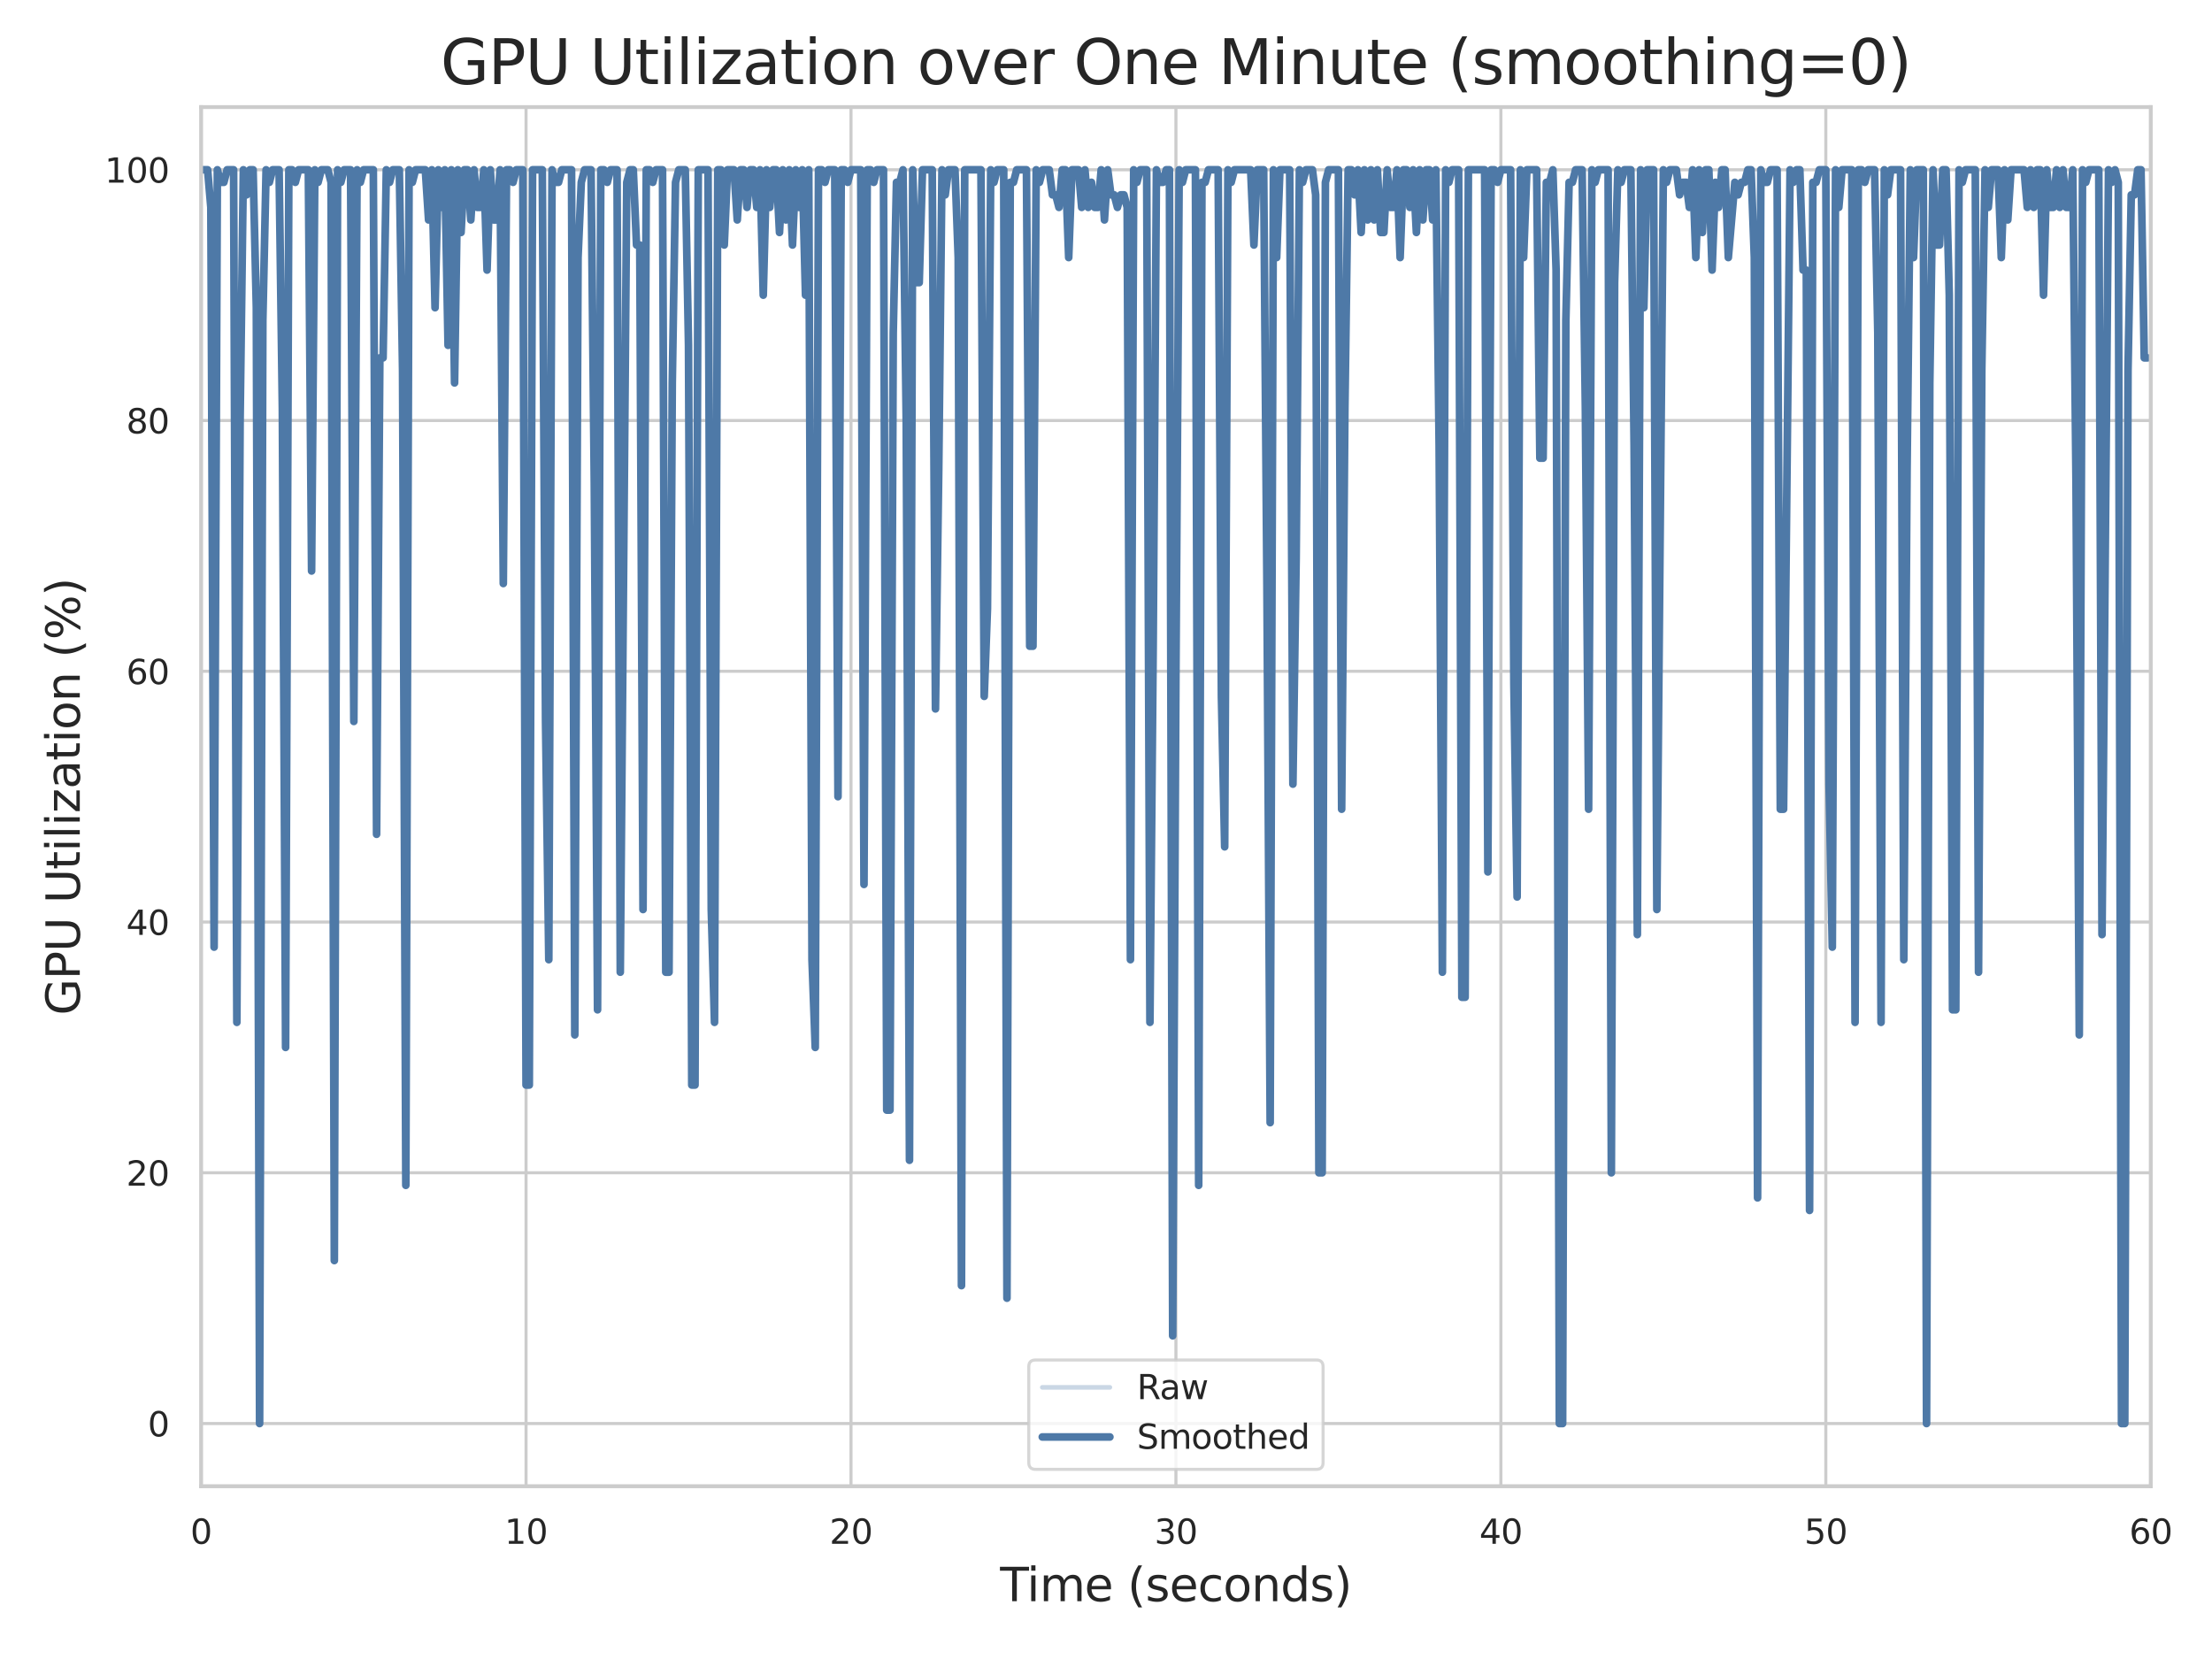 <?xml version="1.0" encoding="utf-8" standalone="no"?>
<!DOCTYPE svg PUBLIC "-//W3C//DTD SVG 1.1//EN"
  "http://www.w3.org/Graphics/SVG/1.1/DTD/svg11.dtd">
<svg xmlns:xlink="http://www.w3.org/1999/xlink" width="576pt" height="432pt" viewBox="0 0 576 432" xmlns="http://www.w3.org/2000/svg" version="1.1">
 <defs>
  <style type="text/css">*{stroke-linejoin: round; stroke-linecap: butt}</style>
 </defs>
 <g id="figure_1">
  <g id="patch_1">
   <path d="M 0 432 
L 576 432 
L 576 0 
L 0 0 
z
" style="fill: #ffffff"/>
  </g>
  <g id="axes_1">
   <g id="patch_2">
    <path d="M 52.368 387.012 
L 560.052 387.012 
L 560.052 27.888 
L 52.368 27.888 
z
" style="fill: #ffffff"/>
   </g>
   <g id="matplotlib.axis_1">
    <g id="xtick_1">
     <g id="line2d_1">
      <path d="M 52.368 387.012 
L 52.368 27.888 
" clip-path="url(#pfb68535036)" style="fill: none; stroke: #cccccc; stroke-width: 0.8; stroke-linecap: round"/>
     </g>
     <g id="text_1">
      <!-- 0 -->
      <g style="fill: #262626" transform="translate(49.569 401.999) scale(0.088 -0.088)">
       <defs>
        <path id="DejaVuSans-30" d="M 2034 4250 
Q 1547 4250 1301 3770 
Q 1056 3291 1056 2328 
Q 1056 1369 1301 889 
Q 1547 409 2034 409 
Q 2525 409 2770 889 
Q 3016 1369 3016 2328 
Q 3016 3291 2770 3770 
Q 2525 4250 2034 4250 
z
M 2034 4750 
Q 2819 4750 3233 4129 
Q 3647 3509 3647 2328 
Q 3647 1150 3233 529 
Q 2819 -91 2034 -91 
Q 1250 -91 836 529 
Q 422 1150 422 2328 
Q 422 3509 836 4129 
Q 1250 4750 2034 4750 
z
" transform="scale(0.016)"/>
       </defs>
       <use xlink:href="#DejaVuSans-30"/>
      </g>
     </g>
    </g>
    <g id="xtick_2">
     <g id="line2d_2">
      <path d="M 136.982 387.012 
L 136.982 27.888 
" clip-path="url(#pfb68535036)" style="fill: none; stroke: #cccccc; stroke-width: 0.8; stroke-linecap: round"/>
     </g>
     <g id="text_2">
      <!-- 10 -->
      <g style="fill: #262626" transform="translate(131.383 401.999) scale(0.088 -0.088)">
       <defs>
        <path id="DejaVuSans-31" d="M 794 531 
L 1825 531 
L 1825 4091 
L 703 3866 
L 703 4441 
L 1819 4666 
L 2450 4666 
L 2450 531 
L 3481 531 
L 3481 0 
L 794 0 
L 794 531 
z
" transform="scale(0.016)"/>
       </defs>
       <use xlink:href="#DejaVuSans-31"/>
       <use xlink:href="#DejaVuSans-30" x="63.623"/>
      </g>
     </g>
    </g>
    <g id="xtick_3">
     <g id="line2d_3">
      <path d="M 221.596 387.012 
L 221.596 27.888 
" clip-path="url(#pfb68535036)" style="fill: none; stroke: #cccccc; stroke-width: 0.8; stroke-linecap: round"/>
     </g>
     <g id="text_3">
      <!-- 20 -->
      <g style="fill: #262626" transform="translate(215.997 401.999) scale(0.088 -0.088)">
       <defs>
        <path id="DejaVuSans-32" d="M 1228 531 
L 3431 531 
L 3431 0 
L 469 0 
L 469 531 
Q 828 903 1448 1529 
Q 2069 2156 2228 2338 
Q 2531 2678 2651 2914 
Q 2772 3150 2772 3378 
Q 2772 3750 2511 3984 
Q 2250 4219 1831 4219 
Q 1534 4219 1204 4116 
Q 875 4013 500 3803 
L 500 4441 
Q 881 4594 1212 4672 
Q 1544 4750 1819 4750 
Q 2544 4750 2975 4387 
Q 3406 4025 3406 3419 
Q 3406 3131 3298 2873 
Q 3191 2616 2906 2266 
Q 2828 2175 2409 1742 
Q 1991 1309 1228 531 
z
" transform="scale(0.016)"/>
       </defs>
       <use xlink:href="#DejaVuSans-32"/>
       <use xlink:href="#DejaVuSans-30" x="63.623"/>
      </g>
     </g>
    </g>
    <g id="xtick_4">
     <g id="line2d_4">
      <path d="M 306.21 387.012 
L 306.21 27.888 
" clip-path="url(#pfb68535036)" style="fill: none; stroke: #cccccc; stroke-width: 0.8; stroke-linecap: round"/>
     </g>
     <g id="text_4">
      <!-- 30 -->
      <g style="fill: #262626" transform="translate(300.611 401.999) scale(0.088 -0.088)">
       <defs>
        <path id="DejaVuSans-33" d="M 2597 2516 
Q 3050 2419 3304 2112 
Q 3559 1806 3559 1356 
Q 3559 666 3084 287 
Q 2609 -91 1734 -91 
Q 1441 -91 1130 -33 
Q 819 25 488 141 
L 488 750 
Q 750 597 1062 519 
Q 1375 441 1716 441 
Q 2309 441 2620 675 
Q 2931 909 2931 1356 
Q 2931 1769 2642 2001 
Q 2353 2234 1838 2234 
L 1294 2234 
L 1294 2753 
L 1863 2753 
Q 2328 2753 2575 2939 
Q 2822 3125 2822 3475 
Q 2822 3834 2567 4026 
Q 2313 4219 1838 4219 
Q 1578 4219 1281 4162 
Q 984 4106 628 3988 
L 628 4550 
Q 988 4650 1302 4700 
Q 1616 4750 1894 4750 
Q 2613 4750 3031 4423 
Q 3450 4097 3450 3541 
Q 3450 3153 3228 2886 
Q 3006 2619 2597 2516 
z
" transform="scale(0.016)"/>
       </defs>
       <use xlink:href="#DejaVuSans-33"/>
       <use xlink:href="#DejaVuSans-30" x="63.623"/>
      </g>
     </g>
    </g>
    <g id="xtick_5">
     <g id="line2d_5">
      <path d="M 390.824 387.012 
L 390.824 27.888 
" clip-path="url(#pfb68535036)" style="fill: none; stroke: #cccccc; stroke-width: 0.8; stroke-linecap: round"/>
     </g>
     <g id="text_5">
      <!-- 40 -->
      <g style="fill: #262626" transform="translate(385.225 401.999) scale(0.088 -0.088)">
       <defs>
        <path id="DejaVuSans-34" d="M 2419 4116 
L 825 1625 
L 2419 1625 
L 2419 4116 
z
M 2253 4666 
L 3047 4666 
L 3047 1625 
L 3713 1625 
L 3713 1100 
L 3047 1100 
L 3047 0 
L 2419 0 
L 2419 1100 
L 313 1100 
L 313 1709 
L 2253 4666 
z
" transform="scale(0.016)"/>
       </defs>
       <use xlink:href="#DejaVuSans-34"/>
       <use xlink:href="#DejaVuSans-30" x="63.623"/>
      </g>
     </g>
    </g>
    <g id="xtick_6">
     <g id="line2d_6">
      <path d="M 475.438 387.012 
L 475.438 27.888 
" clip-path="url(#pfb68535036)" style="fill: none; stroke: #cccccc; stroke-width: 0.8; stroke-linecap: round"/>
     </g>
     <g id="text_6">
      <!-- 50 -->
      <g style="fill: #262626" transform="translate(469.839 401.999) scale(0.088 -0.088)">
       <defs>
        <path id="DejaVuSans-35" d="M 691 4666 
L 3169 4666 
L 3169 4134 
L 1269 4134 
L 1269 2991 
Q 1406 3038 1543 3061 
Q 1681 3084 1819 3084 
Q 2600 3084 3056 2656 
Q 3513 2228 3513 1497 
Q 3513 744 3044 326 
Q 2575 -91 1722 -91 
Q 1428 -91 1123 -41 
Q 819 9 494 109 
L 494 744 
Q 775 591 1075 516 
Q 1375 441 1709 441 
Q 2250 441 2565 725 
Q 2881 1009 2881 1497 
Q 2881 1984 2565 2268 
Q 2250 2553 1709 2553 
Q 1456 2553 1204 2497 
Q 953 2441 691 2322 
L 691 4666 
z
" transform="scale(0.016)"/>
       </defs>
       <use xlink:href="#DejaVuSans-35"/>
       <use xlink:href="#DejaVuSans-30" x="63.623"/>
      </g>
     </g>
    </g>
    <g id="xtick_7">
     <g id="line2d_7">
      <path d="M 560.052 387.012 
L 560.052 27.888 
" clip-path="url(#pfb68535036)" style="fill: none; stroke: #cccccc; stroke-width: 0.8; stroke-linecap: round"/>
     </g>
     <g id="text_7">
      <!-- 60 -->
      <g style="fill: #262626" transform="translate(554.453 401.999) scale(0.088 -0.088)">
       <defs>
        <path id="DejaVuSans-36" d="M 2113 2584 
Q 1688 2584 1439 2293 
Q 1191 2003 1191 1497 
Q 1191 994 1439 701 
Q 1688 409 2113 409 
Q 2538 409 2786 701 
Q 3034 994 3034 1497 
Q 3034 2003 2786 2293 
Q 2538 2584 2113 2584 
z
M 3366 4563 
L 3366 3988 
Q 3128 4100 2886 4159 
Q 2644 4219 2406 4219 
Q 1781 4219 1451 3797 
Q 1122 3375 1075 2522 
Q 1259 2794 1537 2939 
Q 1816 3084 2150 3084 
Q 2853 3084 3261 2657 
Q 3669 2231 3669 1497 
Q 3669 778 3244 343 
Q 2819 -91 2113 -91 
Q 1303 -91 875 529 
Q 447 1150 447 2328 
Q 447 3434 972 4092 
Q 1497 4750 2381 4750 
Q 2619 4750 2861 4703 
Q 3103 4656 3366 4563 
z
" transform="scale(0.016)"/>
       </defs>
       <use xlink:href="#DejaVuSans-36"/>
       <use xlink:href="#DejaVuSans-30" x="63.623"/>
      </g>
     </g>
    </g>
    <g id="text_8">
     <!-- Time (seconds) -->
     <g style="fill: #262626" transform="translate(260.416 416.947) scale(0.12 -0.12)">
      <defs>
       <path id="DejaVuSans-54" d="M -19 4666 
L 3928 4666 
L 3928 4134 
L 2272 4134 
L 2272 0 
L 1638 0 
L 1638 4134 
L -19 4134 
L -19 4666 
z
" transform="scale(0.016)"/>
       <path id="DejaVuSans-69" d="M 603 3500 
L 1178 3500 
L 1178 0 
L 603 0 
L 603 3500 
z
M 603 4863 
L 1178 4863 
L 1178 4134 
L 603 4134 
L 603 4863 
z
" transform="scale(0.016)"/>
       <path id="DejaVuSans-6d" d="M 3328 2828 
Q 3544 3216 3844 3400 
Q 4144 3584 4550 3584 
Q 5097 3584 5394 3201 
Q 5691 2819 5691 2113 
L 5691 0 
L 5113 0 
L 5113 2094 
Q 5113 2597 4934 2840 
Q 4756 3084 4391 3084 
Q 3944 3084 3684 2787 
Q 3425 2491 3425 1978 
L 3425 0 
L 2847 0 
L 2847 2094 
Q 2847 2600 2669 2842 
Q 2491 3084 2119 3084 
Q 1678 3084 1418 2786 
Q 1159 2488 1159 1978 
L 1159 0 
L 581 0 
L 581 3500 
L 1159 3500 
L 1159 2956 
Q 1356 3278 1631 3431 
Q 1906 3584 2284 3584 
Q 2666 3584 2933 3390 
Q 3200 3197 3328 2828 
z
" transform="scale(0.016)"/>
       <path id="DejaVuSans-65" d="M 3597 1894 
L 3597 1613 
L 953 1613 
Q 991 1019 1311 708 
Q 1631 397 2203 397 
Q 2534 397 2845 478 
Q 3156 559 3463 722 
L 3463 178 
Q 3153 47 2828 -22 
Q 2503 -91 2169 -91 
Q 1331 -91 842 396 
Q 353 884 353 1716 
Q 353 2575 817 3079 
Q 1281 3584 2069 3584 
Q 2775 3584 3186 3129 
Q 3597 2675 3597 1894 
z
M 3022 2063 
Q 3016 2534 2758 2815 
Q 2500 3097 2075 3097 
Q 1594 3097 1305 2825 
Q 1016 2553 972 2059 
L 3022 2063 
z
" transform="scale(0.016)"/>
       <path id="DejaVuSans-20" transform="scale(0.016)"/>
       <path id="DejaVuSans-28" d="M 1984 4856 
Q 1566 4138 1362 3434 
Q 1159 2731 1159 2009 
Q 1159 1288 1364 580 
Q 1569 -128 1984 -844 
L 1484 -844 
Q 1016 -109 783 600 
Q 550 1309 550 2009 
Q 550 2706 781 3412 
Q 1013 4119 1484 4856 
L 1984 4856 
z
" transform="scale(0.016)"/>
       <path id="DejaVuSans-73" d="M 2834 3397 
L 2834 2853 
Q 2591 2978 2328 3040 
Q 2066 3103 1784 3103 
Q 1356 3103 1142 2972 
Q 928 2841 928 2578 
Q 928 2378 1081 2264 
Q 1234 2150 1697 2047 
L 1894 2003 
Q 2506 1872 2764 1633 
Q 3022 1394 3022 966 
Q 3022 478 2636 193 
Q 2250 -91 1575 -91 
Q 1294 -91 989 -36 
Q 684 19 347 128 
L 347 722 
Q 666 556 975 473 
Q 1284 391 1588 391 
Q 1994 391 2212 530 
Q 2431 669 2431 922 
Q 2431 1156 2273 1281 
Q 2116 1406 1581 1522 
L 1381 1569 
Q 847 1681 609 1914 
Q 372 2147 372 2553 
Q 372 3047 722 3315 
Q 1072 3584 1716 3584 
Q 2034 3584 2315 3537 
Q 2597 3491 2834 3397 
z
" transform="scale(0.016)"/>
       <path id="DejaVuSans-63" d="M 3122 3366 
L 3122 2828 
Q 2878 2963 2633 3030 
Q 2388 3097 2138 3097 
Q 1578 3097 1268 2742 
Q 959 2388 959 1747 
Q 959 1106 1268 751 
Q 1578 397 2138 397 
Q 2388 397 2633 464 
Q 2878 531 3122 666 
L 3122 134 
Q 2881 22 2623 -34 
Q 2366 -91 2075 -91 
Q 1284 -91 818 406 
Q 353 903 353 1747 
Q 353 2603 823 3093 
Q 1294 3584 2113 3584 
Q 2378 3584 2631 3529 
Q 2884 3475 3122 3366 
z
" transform="scale(0.016)"/>
       <path id="DejaVuSans-6f" d="M 1959 3097 
Q 1497 3097 1228 2736 
Q 959 2375 959 1747 
Q 959 1119 1226 758 
Q 1494 397 1959 397 
Q 2419 397 2687 759 
Q 2956 1122 2956 1747 
Q 2956 2369 2687 2733 
Q 2419 3097 1959 3097 
z
M 1959 3584 
Q 2709 3584 3137 3096 
Q 3566 2609 3566 1747 
Q 3566 888 3137 398 
Q 2709 -91 1959 -91 
Q 1206 -91 779 398 
Q 353 888 353 1747 
Q 353 2609 779 3096 
Q 1206 3584 1959 3584 
z
" transform="scale(0.016)"/>
       <path id="DejaVuSans-6e" d="M 3513 2113 
L 3513 0 
L 2938 0 
L 2938 2094 
Q 2938 2591 2744 2837 
Q 2550 3084 2163 3084 
Q 1697 3084 1428 2787 
Q 1159 2491 1159 1978 
L 1159 0 
L 581 0 
L 581 3500 
L 1159 3500 
L 1159 2956 
Q 1366 3272 1645 3428 
Q 1925 3584 2291 3584 
Q 2894 3584 3203 3211 
Q 3513 2838 3513 2113 
z
" transform="scale(0.016)"/>
       <path id="DejaVuSans-64" d="M 2906 2969 
L 2906 4863 
L 3481 4863 
L 3481 0 
L 2906 0 
L 2906 525 
Q 2725 213 2448 61 
Q 2172 -91 1784 -91 
Q 1150 -91 751 415 
Q 353 922 353 1747 
Q 353 2572 751 3078 
Q 1150 3584 1784 3584 
Q 2172 3584 2448 3432 
Q 2725 3281 2906 2969 
z
M 947 1747 
Q 947 1113 1208 752 
Q 1469 391 1925 391 
Q 2381 391 2643 752 
Q 2906 1113 2906 1747 
Q 2906 2381 2643 2742 
Q 2381 3103 1925 3103 
Q 1469 3103 1208 2742 
Q 947 2381 947 1747 
z
" transform="scale(0.016)"/>
       <path id="DejaVuSans-29" d="M 513 4856 
L 1013 4856 
Q 1481 4119 1714 3412 
Q 1947 2706 1947 2009 
Q 1947 1309 1714 600 
Q 1481 -109 1013 -844 
L 513 -844 
Q 928 -128 1133 580 
Q 1338 1288 1338 2009 
Q 1338 2731 1133 3434 
Q 928 4138 513 4856 
z
" transform="scale(0.016)"/>
      </defs>
      <use xlink:href="#DejaVuSans-54"/>
      <use xlink:href="#DejaVuSans-69" x="57.959"/>
      <use xlink:href="#DejaVuSans-6d" x="85.742"/>
      <use xlink:href="#DejaVuSans-65" x="183.154"/>
      <use xlink:href="#DejaVuSans-20" x="244.678"/>
      <use xlink:href="#DejaVuSans-28" x="276.465"/>
      <use xlink:href="#DejaVuSans-73" x="315.479"/>
      <use xlink:href="#DejaVuSans-65" x="367.578"/>
      <use xlink:href="#DejaVuSans-63" x="429.102"/>
      <use xlink:href="#DejaVuSans-6f" x="484.082"/>
      <use xlink:href="#DejaVuSans-6e" x="545.264"/>
      <use xlink:href="#DejaVuSans-64" x="608.643"/>
      <use xlink:href="#DejaVuSans-73" x="672.119"/>
      <use xlink:href="#DejaVuSans-29" x="724.219"/>
     </g>
    </g>
   </g>
   <g id="matplotlib.axis_2">
    <g id="ytick_1">
     <g id="line2d_8">
      <path d="M 52.368 370.688 
L 560.052 370.688 
" clip-path="url(#pfb68535036)" style="fill: none; stroke: #cccccc; stroke-width: 0.8; stroke-linecap: round"/>
     </g>
     <g id="text_9">
      <!-- 0 -->
      <g style="fill: #262626" transform="translate(38.469 374.031) scale(0.088 -0.088)">
       <use xlink:href="#DejaVuSans-30"/>
      </g>
     </g>
    </g>
    <g id="ytick_2">
     <g id="line2d_9">
      <path d="M 52.368 305.393 
L 560.052 305.393 
" clip-path="url(#pfb68535036)" style="fill: none; stroke: #cccccc; stroke-width: 0.8; stroke-linecap: round"/>
     </g>
     <g id="text_10">
      <!-- 20 -->
      <g style="fill: #262626" transform="translate(32.87 308.736) scale(0.088 -0.088)">
       <use xlink:href="#DejaVuSans-32"/>
       <use xlink:href="#DejaVuSans-30" x="63.623"/>
      </g>
     </g>
    </g>
    <g id="ytick_3">
     <g id="line2d_10">
      <path d="M 52.368 240.098 
L 560.052 240.098 
" clip-path="url(#pfb68535036)" style="fill: none; stroke: #cccccc; stroke-width: 0.8; stroke-linecap: round"/>
     </g>
     <g id="text_11">
      <!-- 40 -->
      <g style="fill: #262626" transform="translate(32.87 243.441) scale(0.088 -0.088)">
       <use xlink:href="#DejaVuSans-34"/>
       <use xlink:href="#DejaVuSans-30" x="63.623"/>
      </g>
     </g>
    </g>
    <g id="ytick_4">
     <g id="line2d_11">
      <path d="M 52.368 174.802 
L 560.052 174.802 
" clip-path="url(#pfb68535036)" style="fill: none; stroke: #cccccc; stroke-width: 0.8; stroke-linecap: round"/>
     </g>
     <g id="text_12">
      <!-- 60 -->
      <g style="fill: #262626" transform="translate(32.87 178.146) scale(0.088 -0.088)">
       <use xlink:href="#DejaVuSans-36"/>
       <use xlink:href="#DejaVuSans-30" x="63.623"/>
      </g>
     </g>
    </g>
    <g id="ytick_5">
     <g id="line2d_12">
      <path d="M 52.368 109.507 
L 560.052 109.507 
" clip-path="url(#pfb68535036)" style="fill: none; stroke: #cccccc; stroke-width: 0.8; stroke-linecap: round"/>
     </g>
     <g id="text_13">
      <!-- 80 -->
      <g style="fill: #262626" transform="translate(32.87 112.85) scale(0.088 -0.088)">
       <defs>
        <path id="DejaVuSans-38" d="M 2034 2216 
Q 1584 2216 1326 1975 
Q 1069 1734 1069 1313 
Q 1069 891 1326 650 
Q 1584 409 2034 409 
Q 2484 409 2743 651 
Q 3003 894 3003 1313 
Q 3003 1734 2745 1975 
Q 2488 2216 2034 2216 
z
M 1403 2484 
Q 997 2584 770 2862 
Q 544 3141 544 3541 
Q 544 4100 942 4425 
Q 1341 4750 2034 4750 
Q 2731 4750 3128 4425 
Q 3525 4100 3525 3541 
Q 3525 3141 3298 2862 
Q 3072 2584 2669 2484 
Q 3125 2378 3379 2068 
Q 3634 1759 3634 1313 
Q 3634 634 3220 271 
Q 2806 -91 2034 -91 
Q 1263 -91 848 271 
Q 434 634 434 1313 
Q 434 1759 690 2068 
Q 947 2378 1403 2484 
z
M 1172 3481 
Q 1172 3119 1398 2916 
Q 1625 2713 2034 2713 
Q 2441 2713 2670 2916 
Q 2900 3119 2900 3481 
Q 2900 3844 2670 4047 
Q 2441 4250 2034 4250 
Q 1625 4250 1398 4047 
Q 1172 3844 1172 3481 
z
" transform="scale(0.016)"/>
       </defs>
       <use xlink:href="#DejaVuSans-38"/>
       <use xlink:href="#DejaVuSans-30" x="63.623"/>
      </g>
     </g>
    </g>
    <g id="ytick_6">
     <g id="line2d_13">
      <path d="M 52.368 44.212 
L 560.052 44.212 
" clip-path="url(#pfb68535036)" style="fill: none; stroke: #cccccc; stroke-width: 0.8; stroke-linecap: round"/>
     </g>
     <g id="text_14">
      <!-- 100 -->
      <g style="fill: #262626" transform="translate(27.271 47.555) scale(0.088 -0.088)">
       <use xlink:href="#DejaVuSans-31"/>
       <use xlink:href="#DejaVuSans-30" x="63.623"/>
       <use xlink:href="#DejaVuSans-30" x="127.246"/>
      </g>
     </g>
    </g>
    <g id="text_15">
     <!-- GPU Utilization (%) -->
     <g style="fill: #262626" transform="translate(20.775 264.368) rotate(-90) scale(0.12 -0.12)">
      <defs>
       <path id="DejaVuSans-47" d="M 3809 666 
L 3809 1919 
L 2778 1919 
L 2778 2438 
L 4434 2438 
L 4434 434 
Q 4069 175 3628 42 
Q 3188 -91 2688 -91 
Q 1594 -91 976 548 
Q 359 1188 359 2328 
Q 359 3472 976 4111 
Q 1594 4750 2688 4750 
Q 3144 4750 3555 4637 
Q 3966 4525 4313 4306 
L 4313 3634 
Q 3963 3931 3569 4081 
Q 3175 4231 2741 4231 
Q 1884 4231 1454 3753 
Q 1025 3275 1025 2328 
Q 1025 1384 1454 906 
Q 1884 428 2741 428 
Q 3075 428 3337 486 
Q 3600 544 3809 666 
z
" transform="scale(0.016)"/>
       <path id="DejaVuSans-50" d="M 1259 4147 
L 1259 2394 
L 2053 2394 
Q 2494 2394 2734 2622 
Q 2975 2850 2975 3272 
Q 2975 3691 2734 3919 
Q 2494 4147 2053 4147 
L 1259 4147 
z
M 628 4666 
L 2053 4666 
Q 2838 4666 3239 4311 
Q 3641 3956 3641 3272 
Q 3641 2581 3239 2228 
Q 2838 1875 2053 1875 
L 1259 1875 
L 1259 0 
L 628 0 
L 628 4666 
z
" transform="scale(0.016)"/>
       <path id="DejaVuSans-55" d="M 556 4666 
L 1191 4666 
L 1191 1831 
Q 1191 1081 1462 751 
Q 1734 422 2344 422 
Q 2950 422 3222 751 
Q 3494 1081 3494 1831 
L 3494 4666 
L 4128 4666 
L 4128 1753 
Q 4128 841 3676 375 
Q 3225 -91 2344 -91 
Q 1459 -91 1007 375 
Q 556 841 556 1753 
L 556 4666 
z
" transform="scale(0.016)"/>
       <path id="DejaVuSans-74" d="M 1172 4494 
L 1172 3500 
L 2356 3500 
L 2356 3053 
L 1172 3053 
L 1172 1153 
Q 1172 725 1289 603 
Q 1406 481 1766 481 
L 2356 481 
L 2356 0 
L 1766 0 
Q 1100 0 847 248 
Q 594 497 594 1153 
L 594 3053 
L 172 3053 
L 172 3500 
L 594 3500 
L 594 4494 
L 1172 4494 
z
" transform="scale(0.016)"/>
       <path id="DejaVuSans-6c" d="M 603 4863 
L 1178 4863 
L 1178 0 
L 603 0 
L 603 4863 
z
" transform="scale(0.016)"/>
       <path id="DejaVuSans-7a" d="M 353 3500 
L 3084 3500 
L 3084 2975 
L 922 459 
L 3084 459 
L 3084 0 
L 275 0 
L 275 525 
L 2438 3041 
L 353 3041 
L 353 3500 
z
" transform="scale(0.016)"/>
       <path id="DejaVuSans-61" d="M 2194 1759 
Q 1497 1759 1228 1600 
Q 959 1441 959 1056 
Q 959 750 1161 570 
Q 1363 391 1709 391 
Q 2188 391 2477 730 
Q 2766 1069 2766 1631 
L 2766 1759 
L 2194 1759 
z
M 3341 1997 
L 3341 0 
L 2766 0 
L 2766 531 
Q 2569 213 2275 61 
Q 1981 -91 1556 -91 
Q 1019 -91 701 211 
Q 384 513 384 1019 
Q 384 1609 779 1909 
Q 1175 2209 1959 2209 
L 2766 2209 
L 2766 2266 
Q 2766 2663 2505 2880 
Q 2244 3097 1772 3097 
Q 1472 3097 1187 3025 
Q 903 2953 641 2809 
L 641 3341 
Q 956 3463 1253 3523 
Q 1550 3584 1831 3584 
Q 2591 3584 2966 3190 
Q 3341 2797 3341 1997 
z
" transform="scale(0.016)"/>
       <path id="DejaVuSans-25" d="M 4653 2053 
Q 4381 2053 4226 1822 
Q 4072 1591 4072 1178 
Q 4072 772 4226 539 
Q 4381 306 4653 306 
Q 4919 306 5073 539 
Q 5228 772 5228 1178 
Q 5228 1588 5073 1820 
Q 4919 2053 4653 2053 
z
M 4653 2450 
Q 5147 2450 5437 2106 
Q 5728 1763 5728 1178 
Q 5728 594 5436 251 
Q 5144 -91 4653 -91 
Q 4153 -91 3862 251 
Q 3572 594 3572 1178 
Q 3572 1766 3864 2108 
Q 4156 2450 4653 2450 
z
M 1428 4353 
Q 1159 4353 1004 4120 
Q 850 3888 850 3481 
Q 850 3069 1003 2837 
Q 1156 2606 1428 2606 
Q 1700 2606 1854 2837 
Q 2009 3069 2009 3481 
Q 2009 3884 1853 4118 
Q 1697 4353 1428 4353 
z
M 4250 4750 
L 4750 4750 
L 1831 -91 
L 1331 -91 
L 4250 4750 
z
M 1428 4750 
Q 1922 4750 2215 4408 
Q 2509 4066 2509 3481 
Q 2509 2891 2217 2550 
Q 1925 2209 1428 2209 
Q 931 2209 642 2551 
Q 353 2894 353 3481 
Q 353 4063 643 4406 
Q 934 4750 1428 4750 
z
" transform="scale(0.016)"/>
      </defs>
      <use xlink:href="#DejaVuSans-47"/>
      <use xlink:href="#DejaVuSans-50" x="77.49"/>
      <use xlink:href="#DejaVuSans-55" x="137.793"/>
      <use xlink:href="#DejaVuSans-20" x="210.986"/>
      <use xlink:href="#DejaVuSans-55" x="242.773"/>
      <use xlink:href="#DejaVuSans-74" x="315.967"/>
      <use xlink:href="#DejaVuSans-69" x="355.176"/>
      <use xlink:href="#DejaVuSans-6c" x="382.959"/>
      <use xlink:href="#DejaVuSans-69" x="410.742"/>
      <use xlink:href="#DejaVuSans-7a" x="438.525"/>
      <use xlink:href="#DejaVuSans-61" x="491.016"/>
      <use xlink:href="#DejaVuSans-74" x="552.295"/>
      <use xlink:href="#DejaVuSans-69" x="591.504"/>
      <use xlink:href="#DejaVuSans-6f" x="619.287"/>
      <use xlink:href="#DejaVuSans-6e" x="680.469"/>
      <use xlink:href="#DejaVuSans-20" x="743.848"/>
      <use xlink:href="#DejaVuSans-28" x="775.635"/>
      <use xlink:href="#DejaVuSans-25" x="814.648"/>
      <use xlink:href="#DejaVuSans-29" x="909.668"/>
     </g>
    </g>
   </g>
   <g id="PolyCollection_1"/>
   <g id="PolyCollection_2"/>
   <g id="line2d_14">
    <path d="M 52.368 44.212 
L 54.06 44.212 
L 54.906 54.006 
L 55.753 246.627 
L 56.599 44.212 
L 57.445 47.477 
L 58.291 47.477 
L 59.137 44.212 
L 60.829 44.212 
L 61.676 266.216 
L 62.522 109.507 
L 63.368 44.212 
L 64.214 50.741 
L 65.06 44.212 
L 65.906 44.212 
L 66.752 80.124 
L 67.599 370.688 
L 68.445 83.389 
L 69.291 44.212 
L 70.137 47.477 
L 70.983 44.212 
L 72.675 44.212 
L 73.522 106.242 
L 74.368 272.745 
L 75.214 44.212 
L 76.06 44.212 
L 76.906 47.477 
L 77.752 44.212 
L 80.291 44.212 
L 81.137 148.684 
L 81.983 44.212 
L 82.829 47.477 
L 83.675 44.212 
L 85.367 44.212 
L 86.214 47.477 
L 87.06 328.246 
L 87.906 44.212 
L 88.752 47.477 
L 89.598 44.212 
L 91.29 44.212 
L 92.137 187.861 
L 92.983 44.212 
L 93.829 47.477 
L 94.675 44.212 
L 97.213 44.212 
L 98.06 217.244 
L 98.906 93.183 
L 99.752 93.183 
L 100.598 44.212 
L 101.444 47.477 
L 102.29 44.212 
L 103.983 44.212 
L 104.829 96.448 
L 105.675 308.658 
L 106.521 44.212 
L 107.367 47.477 
L 108.213 44.212 
L 110.752 44.212 
L 111.598 57.271 
L 112.444 44.212 
L 113.29 80.124 
L 114.136 44.212 
L 114.982 54.006 
L 115.829 44.212 
L 116.675 89.919 
L 117.521 44.212 
L 118.367 99.713 
L 119.213 44.212 
L 120.059 60.536 
L 120.905 44.212 
L 121.751 44.212 
L 122.598 57.271 
L 123.444 44.212 
L 124.29 54.006 
L 125.136 54.006 
L 125.982 44.212 
L 126.828 70.33 
L 127.674 44.212 
L 128.521 57.271 
L 129.367 57.271 
L 130.213 44.212 
L 131.059 151.949 
L 131.905 44.212 
L 132.751 44.212 
L 133.597 47.477 
L 134.444 44.212 
L 136.136 44.212 
L 136.982 282.54 
L 137.828 282.54 
L 138.674 44.212 
L 141.213 44.212 
L 142.059 187.861 
L 142.905 249.892 
L 143.751 44.212 
L 144.597 47.477 
L 145.443 47.477 
L 146.29 44.212 
L 148.828 44.212 
L 149.674 269.481 
L 150.52 67.065 
L 151.366 47.477 
L 152.213 44.212 
L 153.905 44.212 
L 154.751 125.831 
L 155.597 262.951 
L 156.443 44.212 
L 157.289 44.212 
L 158.136 47.477 
L 158.982 44.212 
L 160.674 44.212 
L 161.52 253.157 
L 163.212 47.477 
L 164.058 44.212 
L 164.905 44.212 
L 165.751 63.8 
L 166.597 63.8 
L 167.443 236.833 
L 168.289 44.212 
L 169.135 44.212 
L 169.981 47.477 
L 170.828 44.212 
L 172.52 44.212 
L 173.366 253.157 
L 174.212 253.157 
L 175.058 99.713 
L 175.904 47.477 
L 176.751 44.212 
L 178.443 44.212 
L 179.289 89.919 
L 180.135 282.54 
L 180.981 282.54 
L 181.827 44.212 
L 184.366 44.212 
L 185.212 236.833 
L 186.058 266.216 
L 186.904 44.212 
L 187.75 44.212 
L 188.597 63.8 
L 189.443 44.212 
L 191.135 44.212 
L 191.981 57.271 
L 192.827 44.212 
L 193.673 44.212 
L 194.52 54.006 
L 195.366 44.212 
L 196.212 44.212 
L 197.058 54.006 
L 197.904 44.212 
L 198.75 76.859 
L 199.596 44.212 
L 200.442 54.006 
L 201.289 44.212 
L 202.135 44.212 
L 202.981 60.536 
L 203.827 44.212 
L 204.673 57.271 
L 205.519 44.212 
L 206.365 63.8 
L 207.212 44.212 
L 208.058 54.006 
L 208.904 44.212 
L 209.75 76.859 
L 210.596 44.212 
L 211.442 249.892 
L 212.288 272.745 
L 213.135 44.212 
L 213.981 44.212 
L 214.827 47.477 
L 215.673 44.212 
L 217.365 44.212 
L 218.211 207.45 
L 219.058 44.212 
L 219.904 44.212 
L 220.75 47.477 
L 221.596 44.212 
L 224.134 44.212 
L 224.981 230.303 
L 225.827 44.212 
L 226.673 44.212 
L 227.519 47.477 
L 228.365 44.212 
L 230.057 44.212 
L 230.904 289.069 
L 231.75 289.069 
L 232.596 86.654 
L 233.442 47.477 
L 234.288 47.477 
L 235.134 44.212 
L 235.98 109.507 
L 236.827 302.128 
L 237.673 44.212 
L 238.519 73.595 
L 239.365 73.595 
L 240.211 44.212 
L 242.75 44.212 
L 243.596 184.597 
L 244.442 122.566 
L 245.288 44.212 
L 246.134 50.741 
L 246.98 44.212 
L 248.672 44.212 
L 249.519 67.065 
L 250.365 334.776 
L 251.211 44.212 
L 255.442 44.212 
L 256.288 181.332 
L 257.134 158.479 
L 257.98 44.212 
L 258.826 47.477 
L 259.672 44.212 
L 261.365 44.212 
L 262.211 338.041 
L 263.057 47.477 
L 263.903 47.477 
L 264.749 44.212 
L 267.288 44.212 
L 268.134 168.273 
L 268.98 168.273 
L 269.826 44.212 
L 270.672 47.477 
L 271.518 44.212 
L 273.211 44.212 
L 274.057 50.741 
L 274.903 50.741 
L 275.749 54.006 
L 276.595 44.212 
L 277.441 44.212 
L 278.287 67.065 
L 279.134 44.212 
L 280.826 44.212 
L 281.672 54.006 
L 282.518 44.212 
L 283.364 54.006 
L 284.21 47.477 
L 285.057 54.006 
L 285.903 54.006 
L 286.749 44.212 
L 287.595 57.271 
L 288.441 44.212 
L 289.287 50.741 
L 290.133 50.741 
L 290.979 54.006 
L 291.826 50.741 
L 292.672 50.741 
L 293.518 54.006 
L 294.364 249.892 
L 295.21 44.212 
L 296.056 47.477 
L 296.902 44.212 
L 298.595 44.212 
L 299.441 266.216 
L 300.287 168.273 
L 301.133 44.212 
L 301.979 47.477 
L 302.825 47.477 
L 303.672 44.212 
L 304.518 44.212 
L 305.364 347.835 
L 306.21 174.802 
L 307.056 44.212 
L 307.902 47.477 
L 308.748 44.212 
L 311.287 44.212 
L 312.133 308.658 
L 312.979 47.477 
L 313.825 47.477 
L 314.671 44.212 
L 317.21 44.212 
L 318.056 181.332 
L 318.902 220.509 
L 319.748 44.212 
L 320.594 47.477 
L 321.441 44.212 
L 325.671 44.212 
L 326.517 63.8 
L 327.363 44.212 
L 329.056 44.212 
L 329.902 151.949 
L 330.748 292.334 
L 331.594 44.212 
L 332.44 67.065 
L 333.286 44.212 
L 335.825 44.212 
L 336.671 204.185 
L 337.517 145.419 
L 338.363 44.212 
L 339.209 47.477 
L 340.056 44.212 
L 341.748 44.212 
L 342.594 50.741 
L 343.44 305.393 
L 344.286 305.393 
L 345.132 47.477 
L 345.979 44.212 
L 348.517 44.212 
L 349.363 210.715 
L 350.209 106.242 
L 351.055 44.212 
L 351.902 44.212 
L 352.748 50.741 
L 353.594 44.212 
L 354.44 60.536 
L 355.286 44.212 
L 356.132 57.271 
L 356.978 44.212 
L 357.825 57.271 
L 358.671 44.212 
L 359.517 60.536 
L 360.363 60.536 
L 361.209 44.212 
L 362.055 54.006 
L 362.901 54.006 
L 363.748 44.212 
L 364.594 67.065 
L 365.44 44.212 
L 366.286 44.212 
L 367.132 54.006 
L 367.978 44.212 
L 368.824 60.536 
L 369.671 44.212 
L 370.517 57.271 
L 371.363 44.212 
L 372.209 44.212 
L 373.055 57.271 
L 373.901 44.212 
L 374.747 116.037 
L 375.593 253.157 
L 376.44 44.212 
L 377.286 47.477 
L 378.132 44.212 
L 379.824 44.212 
L 380.67 259.686 
L 381.516 259.686 
L 382.363 44.212 
L 386.593 44.212 
L 387.439 227.039 
L 388.286 44.212 
L 389.132 44.212 
L 389.978 47.477 
L 390.824 44.212 
L 393.362 44.212 
L 394.209 178.067 
L 395.055 233.568 
L 395.901 44.212 
L 396.747 67.065 
L 397.593 44.212 
L 400.132 44.212 
L 400.978 119.301 
L 401.824 119.301 
L 402.67 47.477 
L 403.516 47.477 
L 404.362 44.212 
L 405.208 70.33 
L 406.055 370.688 
L 406.901 370.688 
L 407.747 83.389 
L 408.593 47.477 
L 409.439 47.477 
L 410.285 44.212 
L 411.978 44.212 
L 412.824 106.242 
L 413.67 210.715 
L 414.516 44.212 
L 415.362 47.477 
L 416.208 44.212 
L 418.747 44.212 
L 419.593 305.393 
L 420.439 73.595 
L 421.285 44.212 
L 422.131 47.477 
L 422.977 44.212 
L 424.67 44.212 
L 425.516 116.037 
L 426.362 243.362 
L 427.208 44.212 
L 428.054 80.124 
L 428.9 44.212 
L 430.593 44.212 
L 431.439 236.833 
L 433.131 44.212 
L 433.977 47.477 
L 434.823 44.212 
L 436.516 44.212 
L 437.362 50.741 
L 438.208 47.477 
L 439.054 47.477 
L 439.9 54.006 
L 440.746 44.212 
L 441.592 67.065 
L 442.439 44.212 
L 443.285 60.536 
L 444.131 44.212 
L 444.977 44.212 
L 445.823 70.33 
L 446.669 47.477 
L 447.515 54.006 
L 448.362 44.212 
L 449.208 44.212 
L 450.054 67.065 
L 451.746 47.477 
L 452.592 50.741 
L 453.438 47.477 
L 454.284 47.477 
L 455.131 44.212 
L 455.977 44.212 
L 456.823 67.065 
L 457.669 311.922 
L 458.515 44.212 
L 459.361 47.477 
L 460.207 47.477 
L 461.054 44.212 
L 462.746 44.212 
L 463.592 210.715 
L 464.438 210.715 
L 466.13 44.212 
L 466.977 47.477 
L 467.823 44.212 
L 468.669 44.212 
L 469.515 70.33 
L 470.361 70.33 
L 471.207 315.187 
L 472.053 47.477 
L 472.9 47.477 
L 473.746 44.212 
L 475.438 44.212 
L 476.284 204.185 
L 477.13 246.627 
L 477.976 44.212 
L 478.823 54.006 
L 479.669 44.212 
L 482.207 44.212 
L 483.053 266.216 
L 483.899 44.212 
L 484.746 44.212 
L 485.592 47.477 
L 486.438 44.212 
L 488.13 44.212 
L 488.976 86.654 
L 489.822 266.216 
L 490.669 44.212 
L 491.515 50.741 
L 492.361 44.212 
L 494.899 44.212 
L 495.745 249.892 
L 496.591 122.566 
L 497.438 44.212 
L 498.284 67.065 
L 499.13 44.212 
L 500.822 44.212 
L 501.668 370.688 
L 502.514 99.713 
L 503.361 44.212 
L 504.207 63.8 
L 505.053 63.8 
L 505.899 44.212 
L 506.745 44.212 
L 507.591 76.859 
L 508.437 262.951 
L 509.284 262.951 
L 510.13 44.212 
L 510.976 47.477 
L 511.822 44.212 
L 514.36 44.212 
L 515.207 253.157 
L 516.053 96.448 
L 516.899 44.212 
L 517.745 54.006 
L 518.591 44.212 
L 520.283 44.212 
L 521.13 67.065 
L 521.976 44.212 
L 522.822 57.271 
L 523.668 44.212 
L 527.053 44.212 
L 527.899 54.006 
L 528.745 44.212 
L 529.591 54.006 
L 530.437 44.212 
L 531.283 44.212 
L 532.129 76.859 
L 532.976 44.212 
L 533.822 54.006 
L 534.668 54.006 
L 535.514 44.212 
L 536.36 54.006 
L 537.206 44.212 
L 538.052 54.006 
L 538.899 54.006 
L 539.745 44.212 
L 540.591 125.831 
L 541.437 269.481 
L 542.283 44.212 
L 543.129 47.477 
L 543.975 44.212 
L 546.514 44.212 
L 547.36 243.362 
L 549.052 44.212 
L 549.898 47.477 
L 550.744 44.212 
L 551.591 47.477 
L 552.437 370.688 
L 553.283 370.688 
L 554.129 96.448 
L 554.975 50.741 
L 555.821 50.741 
L 556.667 44.212 
L 557.514 44.212 
L 558.36 93.183 
L 559.206 93.183 
L 559.206 93.183 
" clip-path="url(#pfb68535036)" style="fill: none; stroke: #4e79a7; stroke-opacity: 0.3; stroke-width: 1.2; stroke-linecap: round"/>
   </g>
   <g id="line2d_15">
    <path d="M 52.368 44.212 
L 54.06 44.212 
L 54.906 54.006 
L 55.753 246.627 
L 56.599 44.212 
L 57.445 47.477 
L 58.291 47.477 
L 59.137 44.212 
L 60.829 44.212 
L 61.676 266.216 
L 62.522 109.507 
L 63.368 44.212 
L 64.214 50.741 
L 65.06 44.212 
L 65.906 44.212 
L 66.752 80.124 
L 67.599 370.688 
L 68.445 83.389 
L 69.291 44.212 
L 70.137 47.477 
L 70.983 44.212 
L 72.675 44.212 
L 73.522 106.242 
L 74.368 272.745 
L 75.214 44.212 
L 76.06 44.212 
L 76.906 47.477 
L 77.752 44.212 
L 80.291 44.212 
L 81.137 148.684 
L 81.983 44.212 
L 82.829 47.477 
L 83.675 44.212 
L 85.367 44.212 
L 86.214 47.477 
L 87.06 328.246 
L 87.906 44.212 
L 88.752 47.477 
L 89.598 44.212 
L 91.29 44.212 
L 92.137 187.861 
L 92.983 44.212 
L 93.829 47.477 
L 94.675 44.212 
L 97.213 44.212 
L 98.06 217.244 
L 98.906 93.183 
L 99.752 93.183 
L 100.598 44.212 
L 101.444 47.477 
L 102.29 44.212 
L 103.983 44.212 
L 104.829 96.448 
L 105.675 308.658 
L 106.521 44.212 
L 107.367 47.477 
L 108.213 44.212 
L 110.752 44.212 
L 111.598 57.271 
L 112.444 44.212 
L 113.29 80.124 
L 114.136 44.212 
L 114.982 54.006 
L 115.829 44.212 
L 116.675 89.919 
L 117.521 44.212 
L 118.367 99.713 
L 119.213 44.212 
L 120.059 60.536 
L 120.905 44.212 
L 121.751 44.212 
L 122.598 57.271 
L 123.444 44.212 
L 124.29 54.006 
L 125.136 54.006 
L 125.982 44.212 
L 126.828 70.33 
L 127.674 44.212 
L 128.521 57.271 
L 129.367 57.271 
L 130.213 44.212 
L 131.059 151.949 
L 131.905 44.212 
L 132.751 44.212 
L 133.597 47.477 
L 134.444 44.212 
L 136.136 44.212 
L 136.982 282.54 
L 137.828 282.54 
L 138.674 44.212 
L 141.213 44.212 
L 142.059 187.861 
L 142.905 249.892 
L 143.751 44.212 
L 144.597 47.477 
L 145.443 47.477 
L 146.29 44.212 
L 148.828 44.212 
L 149.674 269.481 
L 150.52 67.065 
L 151.366 47.477 
L 152.213 44.212 
L 153.905 44.212 
L 154.751 125.831 
L 155.597 262.951 
L 156.443 44.212 
L 157.289 44.212 
L 158.136 47.477 
L 158.982 44.212 
L 160.674 44.212 
L 161.52 253.157 
L 163.212 47.477 
L 164.058 44.212 
L 164.905 44.212 
L 165.751 63.8 
L 166.597 63.8 
L 167.443 236.833 
L 168.289 44.212 
L 169.135 44.212 
L 169.981 47.477 
L 170.828 44.212 
L 172.52 44.212 
L 173.366 253.157 
L 174.212 253.157 
L 175.058 99.713 
L 175.904 47.477 
L 176.751 44.212 
L 178.443 44.212 
L 179.289 89.919 
L 180.135 282.54 
L 180.981 282.54 
L 181.827 44.212 
L 184.366 44.212 
L 185.212 236.833 
L 186.058 266.216 
L 186.904 44.212 
L 187.75 44.212 
L 188.597 63.8 
L 189.443 44.212 
L 191.135 44.212 
L 191.981 57.271 
L 192.827 44.212 
L 193.673 44.212 
L 194.52 54.006 
L 195.366 44.212 
L 196.212 44.212 
L 197.058 54.006 
L 197.904 44.212 
L 198.75 76.859 
L 199.596 44.212 
L 200.442 54.006 
L 201.289 44.212 
L 202.135 44.212 
L 202.981 60.536 
L 203.827 44.212 
L 204.673 57.271 
L 205.519 44.212 
L 206.365 63.8 
L 207.212 44.212 
L 208.058 54.006 
L 208.904 44.212 
L 209.75 76.859 
L 210.596 44.212 
L 211.442 249.892 
L 212.288 272.745 
L 213.135 44.212 
L 213.981 44.212 
L 214.827 47.477 
L 215.673 44.212 
L 217.365 44.212 
L 218.211 207.45 
L 219.058 44.212 
L 219.904 44.212 
L 220.75 47.477 
L 221.596 44.212 
L 224.134 44.212 
L 224.981 230.303 
L 225.827 44.212 
L 226.673 44.212 
L 227.519 47.477 
L 228.365 44.212 
L 230.057 44.212 
L 230.904 289.069 
L 231.75 289.069 
L 232.596 86.654 
L 233.442 47.477 
L 234.288 47.477 
L 235.134 44.212 
L 235.98 109.507 
L 236.827 302.128 
L 237.673 44.212 
L 238.519 73.595 
L 239.365 73.595 
L 240.211 44.212 
L 242.75 44.212 
L 243.596 184.597 
L 244.442 122.566 
L 245.288 44.212 
L 246.134 50.741 
L 246.98 44.212 
L 248.672 44.212 
L 249.519 67.065 
L 250.365 334.776 
L 251.211 44.212 
L 255.442 44.212 
L 256.288 181.332 
L 257.134 158.479 
L 257.98 44.212 
L 258.826 47.477 
L 259.672 44.212 
L 261.365 44.212 
L 262.211 338.041 
L 263.057 47.477 
L 263.903 47.477 
L 264.749 44.212 
L 267.288 44.212 
L 268.134 168.273 
L 268.98 168.273 
L 269.826 44.212 
L 270.672 47.477 
L 271.518 44.212 
L 273.211 44.212 
L 274.057 50.741 
L 274.903 50.741 
L 275.749 54.006 
L 276.595 44.212 
L 277.441 44.212 
L 278.287 67.065 
L 279.134 44.212 
L 280.826 44.212 
L 281.672 54.006 
L 282.518 44.212 
L 283.364 54.006 
L 284.21 47.477 
L 285.057 54.006 
L 285.903 54.006 
L 286.749 44.212 
L 287.595 57.271 
L 288.441 44.212 
L 289.287 50.741 
L 290.133 50.741 
L 290.979 54.006 
L 291.826 50.741 
L 292.672 50.741 
L 293.518 54.006 
L 294.364 249.892 
L 295.21 44.212 
L 296.056 47.477 
L 296.902 44.212 
L 298.595 44.212 
L 299.441 266.216 
L 300.287 168.273 
L 301.133 44.212 
L 301.979 47.477 
L 302.825 47.477 
L 303.672 44.212 
L 304.518 44.212 
L 305.364 347.835 
L 306.21 174.802 
L 307.056 44.212 
L 307.902 47.477 
L 308.748 44.212 
L 311.287 44.212 
L 312.133 308.658 
L 312.979 47.477 
L 313.825 47.477 
L 314.671 44.212 
L 317.21 44.212 
L 318.056 181.332 
L 318.902 220.509 
L 319.748 44.212 
L 320.594 47.477 
L 321.441 44.212 
L 325.671 44.212 
L 326.517 63.8 
L 327.363 44.212 
L 329.056 44.212 
L 329.902 151.949 
L 330.748 292.334 
L 331.594 44.212 
L 332.44 67.065 
L 333.286 44.212 
L 335.825 44.212 
L 336.671 204.185 
L 337.517 145.419 
L 338.363 44.212 
L 339.209 47.477 
L 340.056 44.212 
L 341.748 44.212 
L 342.594 50.741 
L 343.44 305.393 
L 344.286 305.393 
L 345.132 47.477 
L 345.979 44.212 
L 348.517 44.212 
L 349.363 210.715 
L 350.209 106.242 
L 351.055 44.212 
L 351.902 44.212 
L 352.748 50.741 
L 353.594 44.212 
L 354.44 60.536 
L 355.286 44.212 
L 356.132 57.271 
L 356.978 44.212 
L 357.825 57.271 
L 358.671 44.212 
L 359.517 60.536 
L 360.363 60.536 
L 361.209 44.212 
L 362.055 54.006 
L 362.901 54.006 
L 363.748 44.212 
L 364.594 67.065 
L 365.44 44.212 
L 366.286 44.212 
L 367.132 54.006 
L 367.978 44.212 
L 368.824 60.536 
L 369.671 44.212 
L 370.517 57.271 
L 371.363 44.212 
L 372.209 44.212 
L 373.055 57.271 
L 373.901 44.212 
L 374.747 116.037 
L 375.593 253.157 
L 376.44 44.212 
L 377.286 47.477 
L 378.132 44.212 
L 379.824 44.212 
L 380.67 259.686 
L 381.516 259.686 
L 382.363 44.212 
L 386.593 44.212 
L 387.439 227.039 
L 388.286 44.212 
L 389.132 44.212 
L 389.978 47.477 
L 390.824 44.212 
L 393.362 44.212 
L 394.209 178.067 
L 395.055 233.568 
L 395.901 44.212 
L 396.747 67.065 
L 397.593 44.212 
L 400.132 44.212 
L 400.978 119.301 
L 401.824 119.301 
L 402.67 47.477 
L 403.516 47.477 
L 404.362 44.212 
L 405.208 70.33 
L 406.055 370.688 
L 406.901 370.688 
L 407.747 83.389 
L 408.593 47.477 
L 409.439 47.477 
L 410.285 44.212 
L 411.978 44.212 
L 412.824 106.242 
L 413.67 210.715 
L 414.516 44.212 
L 415.362 47.477 
L 416.208 44.212 
L 418.747 44.212 
L 419.593 305.393 
L 420.439 73.595 
L 421.285 44.212 
L 422.131 47.477 
L 422.977 44.212 
L 424.67 44.212 
L 425.516 116.037 
L 426.362 243.362 
L 427.208 44.212 
L 428.054 80.124 
L 428.9 44.212 
L 430.593 44.212 
L 431.439 236.833 
L 433.131 44.212 
L 433.977 47.477 
L 434.823 44.212 
L 436.516 44.212 
L 437.362 50.741 
L 438.208 47.477 
L 439.054 47.477 
L 439.9 54.006 
L 440.746 44.212 
L 441.592 67.065 
L 442.439 44.212 
L 443.285 60.536 
L 444.131 44.212 
L 444.977 44.212 
L 445.823 70.33 
L 446.669 47.477 
L 447.515 54.006 
L 448.362 44.212 
L 449.208 44.212 
L 450.054 67.065 
L 451.746 47.477 
L 452.592 50.741 
L 453.438 47.477 
L 454.284 47.477 
L 455.131 44.212 
L 455.977 44.212 
L 456.823 67.065 
L 457.669 311.922 
L 458.515 44.212 
L 459.361 47.477 
L 460.207 47.477 
L 461.054 44.212 
L 462.746 44.212 
L 463.592 210.715 
L 464.438 210.715 
L 466.13 44.212 
L 466.977 47.477 
L 467.823 44.212 
L 468.669 44.212 
L 469.515 70.33 
L 470.361 70.33 
L 471.207 315.187 
L 472.053 47.477 
L 472.9 47.477 
L 473.746 44.212 
L 475.438 44.212 
L 476.284 204.185 
L 477.13 246.627 
L 477.976 44.212 
L 478.823 54.006 
L 479.669 44.212 
L 482.207 44.212 
L 483.053 266.216 
L 483.899 44.212 
L 484.746 44.212 
L 485.592 47.477 
L 486.438 44.212 
L 488.13 44.212 
L 488.976 86.654 
L 489.822 266.216 
L 490.669 44.212 
L 491.515 50.741 
L 492.361 44.212 
L 494.899 44.212 
L 495.745 249.892 
L 496.591 122.566 
L 497.438 44.212 
L 498.284 67.065 
L 499.13 44.212 
L 500.822 44.212 
L 501.668 370.688 
L 502.514 99.713 
L 503.361 44.212 
L 504.207 63.8 
L 505.053 63.8 
L 505.899 44.212 
L 506.745 44.212 
L 507.591 76.859 
L 508.437 262.951 
L 509.284 262.951 
L 510.13 44.212 
L 510.976 47.477 
L 511.822 44.212 
L 514.36 44.212 
L 515.207 253.157 
L 516.053 96.448 
L 516.899 44.212 
L 517.745 54.006 
L 518.591 44.212 
L 520.283 44.212 
L 521.13 67.065 
L 521.976 44.212 
L 522.822 57.271 
L 523.668 44.212 
L 527.053 44.212 
L 527.899 54.006 
L 528.745 44.212 
L 529.591 54.006 
L 530.437 44.212 
L 531.283 44.212 
L 532.129 76.859 
L 532.976 44.212 
L 533.822 54.006 
L 534.668 54.006 
L 535.514 44.212 
L 536.36 54.006 
L 537.206 44.212 
L 538.052 54.006 
L 538.899 54.006 
L 539.745 44.212 
L 540.591 125.831 
L 541.437 269.481 
L 542.283 44.212 
L 543.129 47.477 
L 543.975 44.212 
L 546.514 44.212 
L 547.36 243.362 
L 549.052 44.212 
L 549.898 47.477 
L 550.744 44.212 
L 551.591 47.477 
L 552.437 370.688 
L 553.283 370.688 
L 554.129 96.448 
L 554.975 50.741 
L 555.821 50.741 
L 556.667 44.212 
L 557.514 44.212 
L 558.36 93.183 
L 559.206 93.183 
L 559.206 93.183 
" clip-path="url(#pfb68535036)" style="fill: none; stroke: #4e79a7; stroke-width: 2; stroke-linecap: round"/>
   </g>
   <g id="patch_3">
    <path d="M 52.368 387.012 
L 52.368 27.888 
" style="fill: none; stroke: #cccccc; stroke-linejoin: miter; stroke-linecap: square"/>
   </g>
   <g id="patch_4">
    <path d="M 560.052 387.012 
L 560.052 27.888 
" style="fill: none; stroke: #cccccc; stroke-linejoin: miter; stroke-linecap: square"/>
   </g>
   <g id="patch_5">
    <path d="M 52.368 387.012 
L 560.052 387.012 
" style="fill: none; stroke: #cccccc; stroke-linejoin: miter; stroke-linecap: square"/>
   </g>
   <g id="patch_6">
    <path d="M 52.368 27.888 
L 560.052 27.888 
" style="fill: none; stroke: #cccccc; stroke-linejoin: miter; stroke-linecap: square"/>
   </g>
   <g id="text_16">
    <!-- GPU Utilization over One Minute (smoothing=0) -->
    <g style="fill: #262626" transform="translate(114.718 21.888) scale(0.16 -0.16)">
     <defs>
      <path id="DejaVuSans-76" d="M 191 3500 
L 800 3500 
L 1894 563 
L 2988 3500 
L 3597 3500 
L 2284 0 
L 1503 0 
L 191 3500 
z
" transform="scale(0.016)"/>
      <path id="DejaVuSans-72" d="M 2631 2963 
Q 2534 3019 2420 3045 
Q 2306 3072 2169 3072 
Q 1681 3072 1420 2755 
Q 1159 2438 1159 1844 
L 1159 0 
L 581 0 
L 581 3500 
L 1159 3500 
L 1159 2956 
Q 1341 3275 1631 3429 
Q 1922 3584 2338 3584 
Q 2397 3584 2469 3576 
Q 2541 3569 2628 3553 
L 2631 2963 
z
" transform="scale(0.016)"/>
      <path id="DejaVuSans-4f" d="M 2522 4238 
Q 1834 4238 1429 3725 
Q 1025 3213 1025 2328 
Q 1025 1447 1429 934 
Q 1834 422 2522 422 
Q 3209 422 3611 934 
Q 4013 1447 4013 2328 
Q 4013 3213 3611 3725 
Q 3209 4238 2522 4238 
z
M 2522 4750 
Q 3503 4750 4090 4092 
Q 4678 3434 4678 2328 
Q 4678 1225 4090 567 
Q 3503 -91 2522 -91 
Q 1538 -91 948 565 
Q 359 1222 359 2328 
Q 359 3434 948 4092 
Q 1538 4750 2522 4750 
z
" transform="scale(0.016)"/>
      <path id="DejaVuSans-4d" d="M 628 4666 
L 1569 4666 
L 2759 1491 
L 3956 4666 
L 4897 4666 
L 4897 0 
L 4281 0 
L 4281 4097 
L 3078 897 
L 2444 897 
L 1241 4097 
L 1241 0 
L 628 0 
L 628 4666 
z
" transform="scale(0.016)"/>
      <path id="DejaVuSans-75" d="M 544 1381 
L 544 3500 
L 1119 3500 
L 1119 1403 
Q 1119 906 1312 657 
Q 1506 409 1894 409 
Q 2359 409 2629 706 
Q 2900 1003 2900 1516 
L 2900 3500 
L 3475 3500 
L 3475 0 
L 2900 0 
L 2900 538 
Q 2691 219 2414 64 
Q 2138 -91 1772 -91 
Q 1169 -91 856 284 
Q 544 659 544 1381 
z
M 1991 3584 
L 1991 3584 
z
" transform="scale(0.016)"/>
      <path id="DejaVuSans-68" d="M 3513 2113 
L 3513 0 
L 2938 0 
L 2938 2094 
Q 2938 2591 2744 2837 
Q 2550 3084 2163 3084 
Q 1697 3084 1428 2787 
Q 1159 2491 1159 1978 
L 1159 0 
L 581 0 
L 581 4863 
L 1159 4863 
L 1159 2956 
Q 1366 3272 1645 3428 
Q 1925 3584 2291 3584 
Q 2894 3584 3203 3211 
Q 3513 2838 3513 2113 
z
" transform="scale(0.016)"/>
      <path id="DejaVuSans-67" d="M 2906 1791 
Q 2906 2416 2648 2759 
Q 2391 3103 1925 3103 
Q 1463 3103 1205 2759 
Q 947 2416 947 1791 
Q 947 1169 1205 825 
Q 1463 481 1925 481 
Q 2391 481 2648 825 
Q 2906 1169 2906 1791 
z
M 3481 434 
Q 3481 -459 3084 -895 
Q 2688 -1331 1869 -1331 
Q 1566 -1331 1297 -1286 
Q 1028 -1241 775 -1147 
L 775 -588 
Q 1028 -725 1275 -790 
Q 1522 -856 1778 -856 
Q 2344 -856 2625 -561 
Q 2906 -266 2906 331 
L 2906 616 
Q 2728 306 2450 153 
Q 2172 0 1784 0 
Q 1141 0 747 490 
Q 353 981 353 1791 
Q 353 2603 747 3093 
Q 1141 3584 1784 3584 
Q 2172 3584 2450 3431 
Q 2728 3278 2906 2969 
L 2906 3500 
L 3481 3500 
L 3481 434 
z
" transform="scale(0.016)"/>
      <path id="DejaVuSans-3d" d="M 678 2906 
L 4684 2906 
L 4684 2381 
L 678 2381 
L 678 2906 
z
M 678 1631 
L 4684 1631 
L 4684 1100 
L 678 1100 
L 678 1631 
z
" transform="scale(0.016)"/>
     </defs>
     <use xlink:href="#DejaVuSans-47"/>
     <use xlink:href="#DejaVuSans-50" x="77.49"/>
     <use xlink:href="#DejaVuSans-55" x="137.793"/>
     <use xlink:href="#DejaVuSans-20" x="210.986"/>
     <use xlink:href="#DejaVuSans-55" x="242.773"/>
     <use xlink:href="#DejaVuSans-74" x="315.967"/>
     <use xlink:href="#DejaVuSans-69" x="355.176"/>
     <use xlink:href="#DejaVuSans-6c" x="382.959"/>
     <use xlink:href="#DejaVuSans-69" x="410.742"/>
     <use xlink:href="#DejaVuSans-7a" x="438.525"/>
     <use xlink:href="#DejaVuSans-61" x="491.016"/>
     <use xlink:href="#DejaVuSans-74" x="552.295"/>
     <use xlink:href="#DejaVuSans-69" x="591.504"/>
     <use xlink:href="#DejaVuSans-6f" x="619.287"/>
     <use xlink:href="#DejaVuSans-6e" x="680.469"/>
     <use xlink:href="#DejaVuSans-20" x="743.848"/>
     <use xlink:href="#DejaVuSans-6f" x="775.635"/>
     <use xlink:href="#DejaVuSans-76" x="836.816"/>
     <use xlink:href="#DejaVuSans-65" x="895.996"/>
     <use xlink:href="#DejaVuSans-72" x="957.52"/>
     <use xlink:href="#DejaVuSans-20" x="998.633"/>
     <use xlink:href="#DejaVuSans-4f" x="1030.42"/>
     <use xlink:href="#DejaVuSans-6e" x="1109.131"/>
     <use xlink:href="#DejaVuSans-65" x="1172.51"/>
     <use xlink:href="#DejaVuSans-20" x="1234.033"/>
     <use xlink:href="#DejaVuSans-4d" x="1265.82"/>
     <use xlink:href="#DejaVuSans-69" x="1352.1"/>
     <use xlink:href="#DejaVuSans-6e" x="1379.883"/>
     <use xlink:href="#DejaVuSans-75" x="1443.262"/>
     <use xlink:href="#DejaVuSans-74" x="1506.641"/>
     <use xlink:href="#DejaVuSans-65" x="1545.85"/>
     <use xlink:href="#DejaVuSans-20" x="1607.373"/>
     <use xlink:href="#DejaVuSans-28" x="1639.16"/>
     <use xlink:href="#DejaVuSans-73" x="1678.174"/>
     <use xlink:href="#DejaVuSans-6d" x="1730.273"/>
     <use xlink:href="#DejaVuSans-6f" x="1827.686"/>
     <use xlink:href="#DejaVuSans-6f" x="1888.867"/>
     <use xlink:href="#DejaVuSans-74" x="1950.049"/>
     <use xlink:href="#DejaVuSans-68" x="1989.258"/>
     <use xlink:href="#DejaVuSans-69" x="2052.637"/>
     <use xlink:href="#DejaVuSans-6e" x="2080.42"/>
     <use xlink:href="#DejaVuSans-67" x="2143.799"/>
     <use xlink:href="#DejaVuSans-3d" x="2207.275"/>
     <use xlink:href="#DejaVuSans-30" x="2291.064"/>
     <use xlink:href="#DejaVuSans-29" x="2354.688"/>
    </g>
   </g>
   <g id="legend_1">
    <g id="patch_7">
     <path d="M 269.652 382.612 
L 342.768 382.612 
Q 344.528 382.612 344.528 380.852 
L 344.528 355.899 
Q 344.528 354.139 342.768 354.139 
L 269.652 354.139 
Q 267.892 354.139 267.892 355.899 
L 267.892 380.852 
Q 267.892 382.612 269.652 382.612 
z
" style="fill: #ffffff; opacity: 0.8; stroke: #cccccc; stroke-width: 0.8; stroke-linejoin: miter"/>
    </g>
    <g id="line2d_16">
     <path d="M 271.412 361.265 
L 280.212 361.265 
L 289.012 361.265 
" style="fill: none; stroke: #4e79a7; stroke-opacity: 0.3; stroke-width: 1.2; stroke-linecap: round"/>
    </g>
    <g id="text_17">
     <!-- Raw -->
     <g style="fill: #262626" transform="translate(296.052 364.345) scale(0.088 -0.088)">
      <defs>
       <path id="DejaVuSans-52" d="M 2841 2188 
Q 3044 2119 3236 1894 
Q 3428 1669 3622 1275 
L 4263 0 
L 3584 0 
L 2988 1197 
Q 2756 1666 2539 1819 
Q 2322 1972 1947 1972 
L 1259 1972 
L 1259 0 
L 628 0 
L 628 4666 
L 2053 4666 
Q 2853 4666 3247 4331 
Q 3641 3997 3641 3322 
Q 3641 2881 3436 2590 
Q 3231 2300 2841 2188 
z
M 1259 4147 
L 1259 2491 
L 2053 2491 
Q 2509 2491 2742 2702 
Q 2975 2913 2975 3322 
Q 2975 3731 2742 3939 
Q 2509 4147 2053 4147 
L 1259 4147 
z
" transform="scale(0.016)"/>
       <path id="DejaVuSans-77" d="M 269 3500 
L 844 3500 
L 1563 769 
L 2278 3500 
L 2956 3500 
L 3675 769 
L 4391 3500 
L 4966 3500 
L 4050 0 
L 3372 0 
L 2619 2869 
L 1863 0 
L 1184 0 
L 269 3500 
z
" transform="scale(0.016)"/>
      </defs>
      <use xlink:href="#DejaVuSans-52"/>
      <use xlink:href="#DejaVuSans-61" x="67.232"/>
      <use xlink:href="#DejaVuSans-77" x="128.512"/>
     </g>
    </g>
    <g id="line2d_17">
     <path d="M 271.412 374.182 
L 280.212 374.182 
L 289.012 374.182 
" style="fill: none; stroke: #4e79a7; stroke-width: 2; stroke-linecap: round"/>
    </g>
    <g id="text_18">
     <!-- Smoothed -->
     <g style="fill: #262626" transform="translate(296.052 377.262) scale(0.088 -0.088)">
      <defs>
       <path id="DejaVuSans-53" d="M 3425 4513 
L 3425 3897 
Q 3066 4069 2747 4153 
Q 2428 4238 2131 4238 
Q 1616 4238 1336 4038 
Q 1056 3838 1056 3469 
Q 1056 3159 1242 3001 
Q 1428 2844 1947 2747 
L 2328 2669 
Q 3034 2534 3370 2195 
Q 3706 1856 3706 1288 
Q 3706 609 3251 259 
Q 2797 -91 1919 -91 
Q 1588 -91 1214 -16 
Q 841 59 441 206 
L 441 856 
Q 825 641 1194 531 
Q 1563 422 1919 422 
Q 2459 422 2753 634 
Q 3047 847 3047 1241 
Q 3047 1584 2836 1778 
Q 2625 1972 2144 2069 
L 1759 2144 
Q 1053 2284 737 2584 
Q 422 2884 422 3419 
Q 422 4038 858 4394 
Q 1294 4750 2059 4750 
Q 2388 4750 2728 4690 
Q 3069 4631 3425 4513 
z
" transform="scale(0.016)"/>
      </defs>
      <use xlink:href="#DejaVuSans-53"/>
      <use xlink:href="#DejaVuSans-6d" x="63.477"/>
      <use xlink:href="#DejaVuSans-6f" x="160.889"/>
      <use xlink:href="#DejaVuSans-6f" x="222.07"/>
      <use xlink:href="#DejaVuSans-74" x="283.252"/>
      <use xlink:href="#DejaVuSans-68" x="322.461"/>
      <use xlink:href="#DejaVuSans-65" x="385.84"/>
      <use xlink:href="#DejaVuSans-64" x="447.363"/>
     </g>
    </g>
   </g>
  </g>
 </g>
 <defs>
  <clipPath id="pfb68535036">
   <rect x="52.368" y="27.888" width="507.684" height="359.124"/>
  </clipPath>
 </defs>
</svg>
